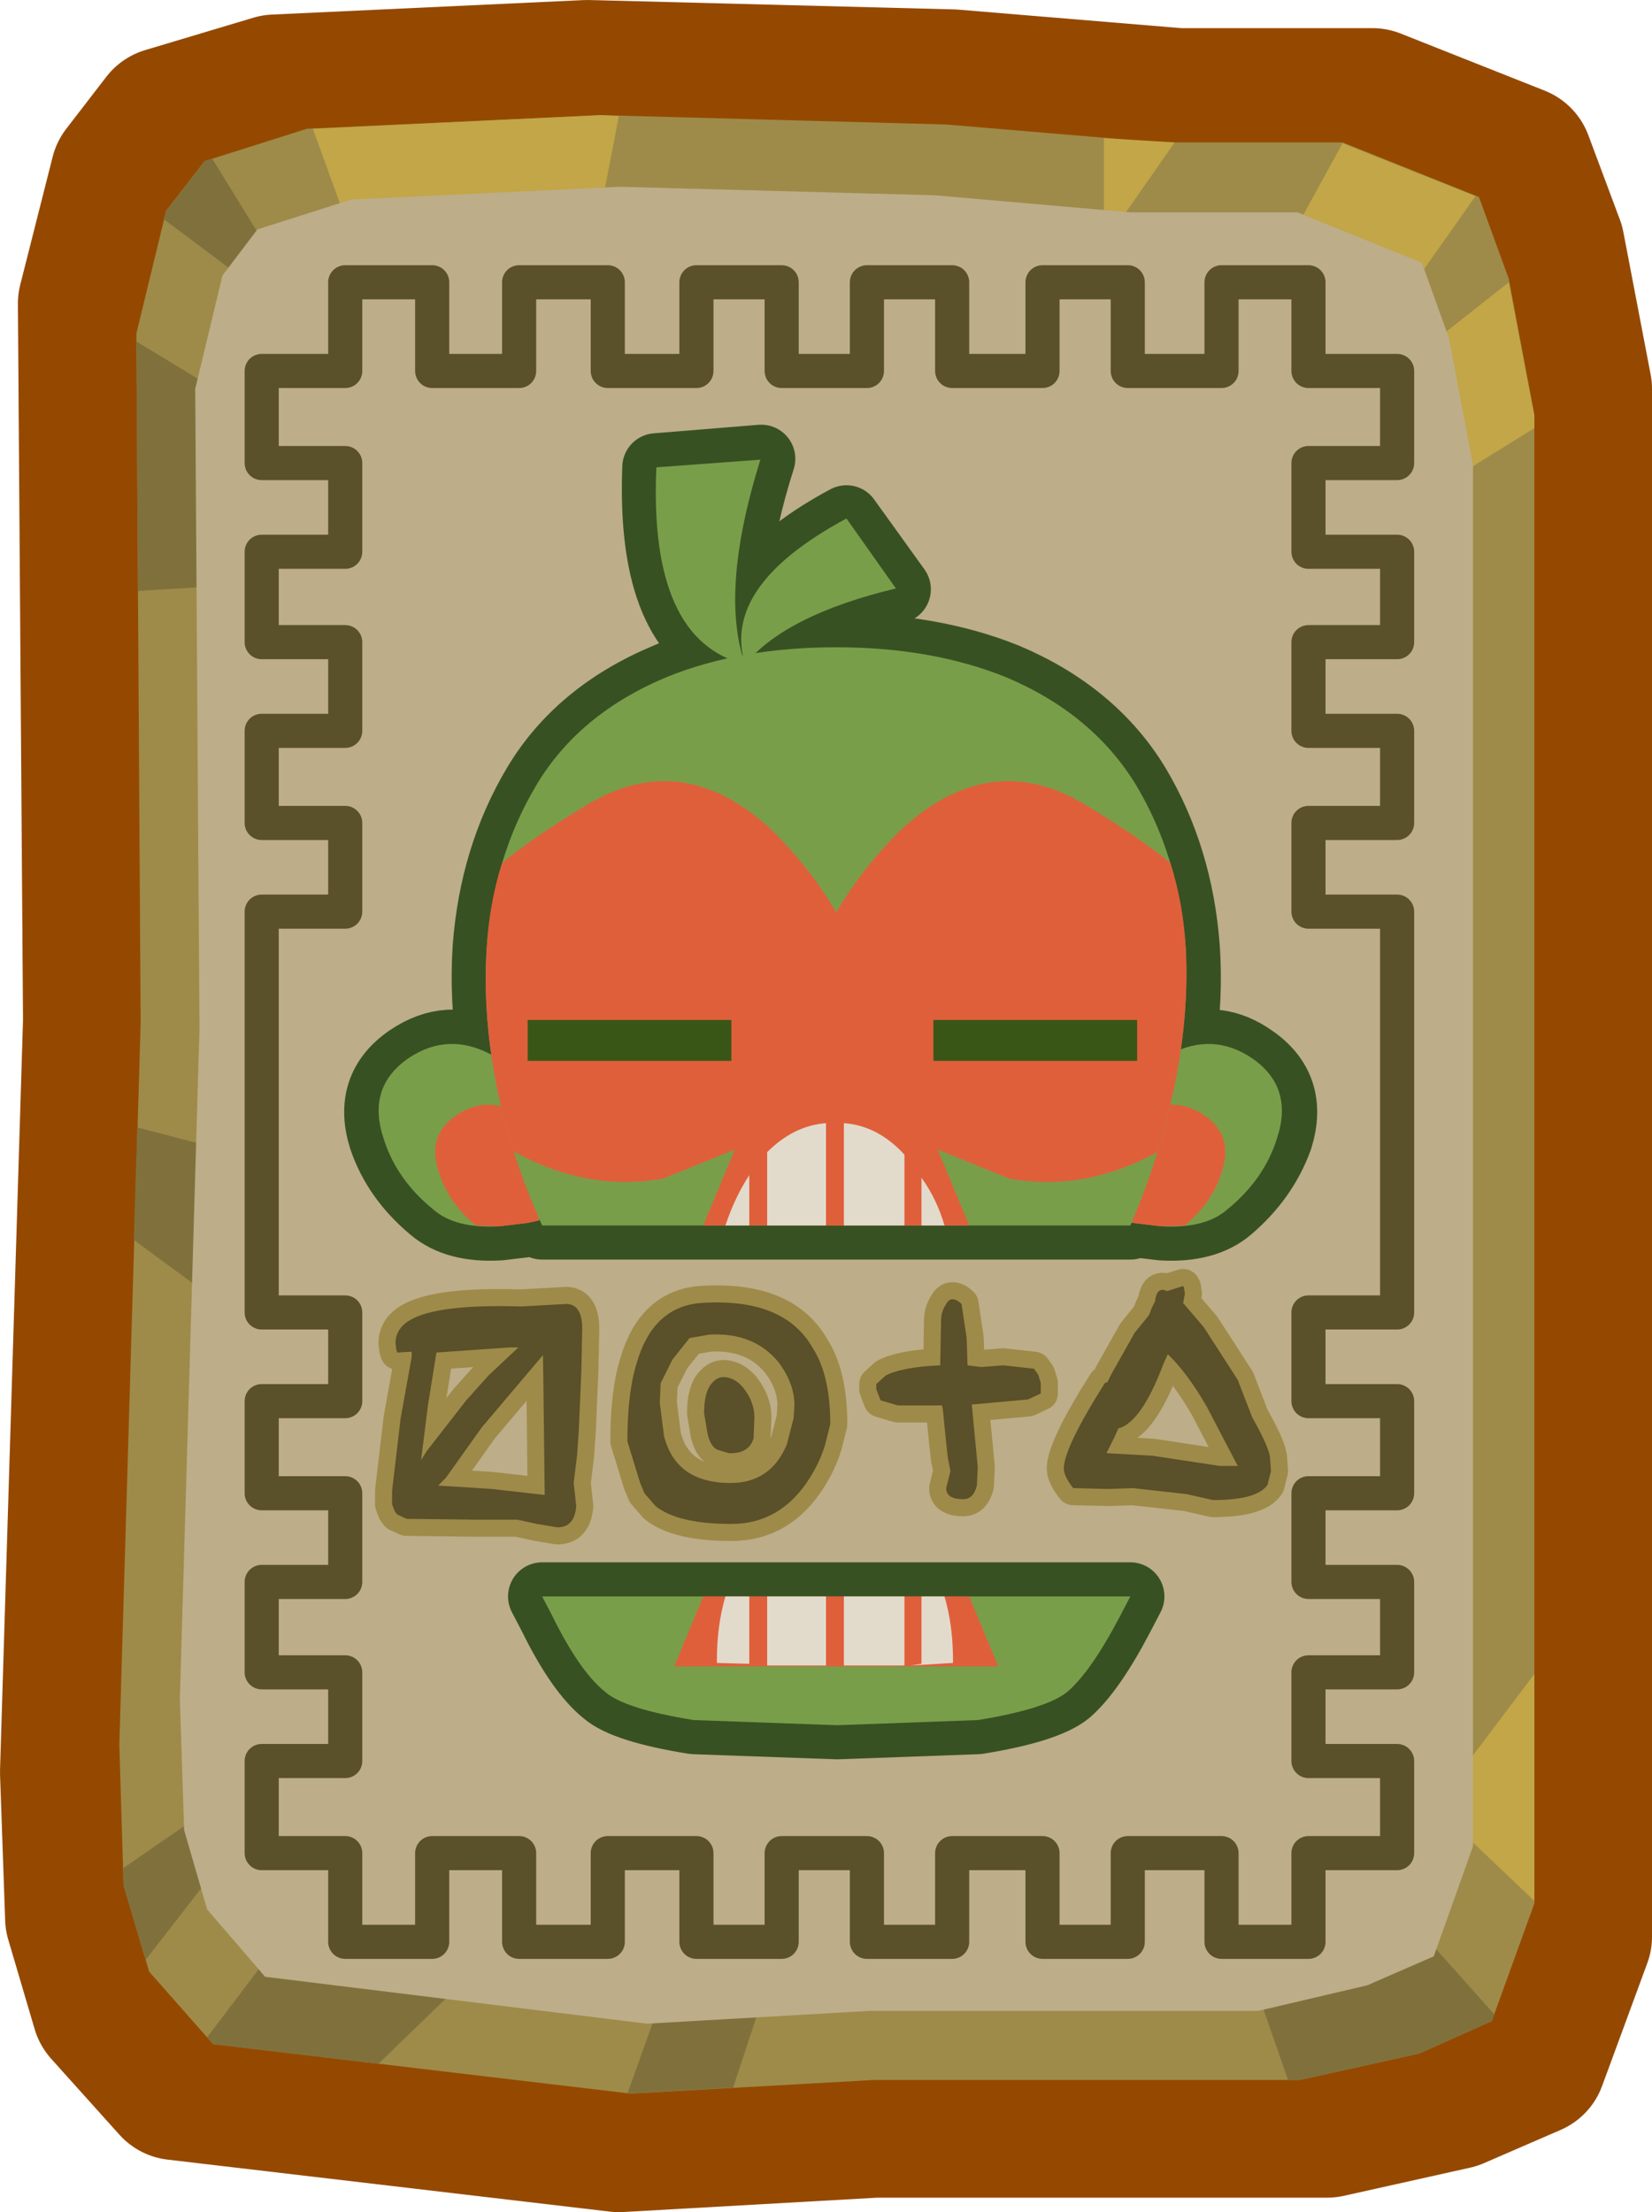 <?xml version="1.0" encoding="UTF-8" standalone="no"?>
<svg xmlns:xlink="http://www.w3.org/1999/xlink" height="129.7px" width="96.9px" xmlns="http://www.w3.org/2000/svg">
  <g transform="matrix(1.0, 0.0, 0.0, 1.0, 48.45, 64.85)">
    <path d="M32.05 -58.7 L20.65 -58.7 7.4 -59.8 -14.0 -60.35 -32.3 -59.5 -38.65 -57.6 -41.0 -54.55 -42.9 -47.05 -42.6 -5.0 -43.95 39.05 -43.65 47.6 -42.1 52.85 -38.1 57.3 -12.15 60.35 2.9 59.5 29.4 59.5 36.8 57.85 41.3 55.9 43.95 48.7 43.95 -42.05 42.35 -50.4 40.5 -55.35 32.05 -58.7" fill="#5a5029" fill-rule="evenodd" stroke="none"/>
    <path d="M32.05 -58.7 L40.5 -55.35 42.35 -50.4 43.95 -42.05 43.95 48.7 41.3 55.9 36.8 57.85 29.4 59.5 2.9 59.5 -12.15 60.35 -38.1 57.3 -42.1 52.85 -43.65 47.6 -43.95 39.05 -42.6 -5.0 -42.9 -47.05 -41.0 -54.55 -38.65 -57.6 -32.3 -59.5 -14.0 -60.35 7.4 -59.8 20.65 -58.7 32.05 -58.7 Z" fill="none" stroke="#954900" stroke-linecap="round" stroke-linejoin="round" stroke-width="9.0"/>
    <path d="M30.3 -56.5 L19.55 -56.5 7.05 -57.55 -13.2 -58.1 -30.45 -57.3 -36.45 -55.4 -38.7 -52.5 -40.45 -45.3 -40.2 -4.85 -41.45 37.45 -41.2 45.7 -39.7 50.75 -35.95 55.0 -11.45 57.9 2.8 57.1 27.8 57.1 34.8 55.55 39.05 53.65 41.55 46.75 41.55 -40.5 40.05 -48.5 38.3 -53.3 30.3 -56.5" fill="#9e8b49" fill-rule="evenodd" stroke="none"/>
    <path d="M35.8 -44.95 L40.05 -48.3 41.55 -40.5 41.55 -39.75 37.2 -37.05 35.8 -44.95 M34.5 -48.25 L27.5 -51.35 30.3 -56.45 38.1 -53.35 34.5 -48.25 M16.3 -50.55 L16.3 -56.75 20.45 -56.5 16.3 -50.55 M-13.4 -51.55 L-27.9 -51.25 -30.1 -57.3 -13.2 -58.1 -12.15 -58.05 -13.4 -51.55 M35.7 41.05 L41.55 33.3 41.55 46.6 35.7 41.05" fill="#c2a647" fill-rule="evenodd" stroke="none"/>
    <path d="M-32.8 -50.35 L-34.1 -48.45 -38.85 -52.0 -38.7 -52.5 -36.45 -55.4 -36.0 -55.55 -32.8 -50.35 M-40.65 -44.95 L-35.2 -41.65 -34.7 -30.55 -40.35 -30.2 -40.45 -44.8 -40.65 -44.95 M-35.8 2.45 L-35.7 11.45 -40.6 7.85 -40.4 1.25 -35.8 2.45 M25.1 51.35 L34.2 47.65 39.2 53.25 39.05 53.65 34.8 55.55 27.8 57.1 27.1 57.1 25.1 51.35 M-36.4 41.35 L-35.4 44.25 -39.9 50.05 -41.2 45.7 -41.25 44.7 -36.4 41.35 M-9.2 51.05 L-3.5 51.65 -5.45 57.55 -11.65 57.9 -9.2 51.05 M-32.1 49.05 L-21.6 51.65 -26.25 56.15 -35.95 55.0 -36.3 54.6 -32.1 49.05" fill="#80713c" fill-rule="evenodd" stroke="none"/>
    <path d="M27.65 -52.4 L17.85 -52.4 6.4 -53.4 -12.1 -53.9 -27.85 -53.15 -33.35 -51.4 -35.4 -48.7 -37.0 -42.05 -36.75 -4.5 -37.9 34.75 -37.65 42.45 -36.3 47.1 -32.9 51.05 -10.5 53.8 2.55 53.05 25.35 53.05 31.75 51.55 35.65 49.85 37.95 43.4 37.95 -37.6 36.55 -45.0 34.95 -49.45 27.65 -52.4" fill="#bdad89" fill-rule="evenodd" stroke="none"/>
    <path d="M-33.1 12.1 L-33.1 -11.4 -28.2 -11.4 -28.2 -16.6 -33.1 -16.6 -33.1 -22.0 -28.2 -22.0 -28.2 -27.2 -33.1 -27.2 -33.1 -32.5 -28.2 -32.5 -28.2 -37.7 -33.1 -37.7 -33.1 -43.1 -28.2 -43.1 -28.2 -48.3 -23.1 -48.3 -23.1 -43.1 -18.0 -43.1 -18.0 -48.3 -12.8 -48.3 -12.8 -43.1 -7.6 -43.1 -7.6 -48.3 -2.6 -48.3 -2.6 -43.1 2.4 -43.1 2.4 -48.3 7.4 -48.3 7.4 -43.1 12.7 -43.1 12.7 -48.3 17.7 -48.3 17.7 -43.1 23.2 -43.1 23.2 -48.3 28.3 -48.3 28.3 -43.1 33.5 -43.1 33.5 -37.7 28.3 -37.7 28.3 -32.5 33.5 -32.5 33.5 -27.2 28.3 -27.2 28.3 -22.0 33.5 -22.0 33.5 -16.6 28.3 -16.6 28.3 -11.4 33.5 -11.4 33.5 12.1 28.3 12.1 28.3 17.3 33.5 17.3 33.5 22.7 28.3 22.7 28.3 27.9 33.5 27.9 33.5 33.2 28.3 33.2 28.3 38.4 33.5 38.4 33.5 43.8 28.3 43.8 28.3 49.0 23.2 49.0 23.2 43.8 17.7 43.8 17.7 49.0 12.7 49.0 12.7 43.8 7.4 43.8 7.4 49.0 2.4 49.0 2.4 43.8 -2.6 43.8 -2.6 49.0 -7.6 49.0 -7.6 43.8 -12.8 43.8 -12.8 49.0 -18.0 49.0 -18.0 43.8 -23.1 43.8 -23.1 49.0 -28.2 49.0 -28.2 43.8 -33.1 43.8 -33.1 38.4 -28.2 38.4 -28.2 33.2 -33.1 33.2 -33.1 27.9 -28.2 27.9 -28.2 22.7 -33.1 22.7 -33.1 17.3 -28.2 17.3 -28.2 12.1 -33.1 12.1 Z" fill="none" stroke="#5a5029" stroke-linecap="round" stroke-linejoin="round" stroke-width="2.0"/>
    <path d="M17.25 29.9 Q15.55 33.15 14.15 34.35 12.9 35.35 8.9 36.0 L0.65 36.3 -7.75 36.0 Q-11.8 35.35 -12.95 34.35 -14.45 33.15 -16.05 29.9 L-16.65 28.75 17.85 28.75 17.25 29.9" fill="#799e49" fill-rule="evenodd" stroke="none"/>
    <path d="M17.25 29.9 Q15.55 33.15 14.15 34.35 12.9 35.35 8.9 36.0 L0.65 36.3 -7.75 36.0 Q-11.8 35.35 -12.95 34.35 -14.45 33.15 -16.05 29.9 L-16.65 28.75 17.85 28.75 17.25 29.9 Z" fill="none" stroke="#385123" stroke-linecap="round" stroke-linejoin="round" stroke-width="4.0"/>
    <path d="M-19.75 -3.1 L-19.6 -3.05 Q-20.1 -6.3 -19.9 -9.3 -19.5 -14.6 -17.0 -18.8 -14.5 -23.0 -9.35 -25.15 -7.65 -25.9 -5.75 -26.25 -10.3 -28.3 -9.95 -37.45 L-3.8 -37.95 Q-6.05 -30.9 -4.95 -26.6 -5.5 -30.8 1.2 -34.4 L4.15 -30.3 Q-1.7 -28.95 -4.2 -26.55 L0.6 -26.9 Q6.2 -26.9 10.55 -25.15 15.65 -23.0 18.2 -18.8 20.7 -14.6 21.1 -9.3 21.3 -6.45 20.85 -3.35 23.0 -4.2 25.0 -2.8 27.5 -1.1 26.55 1.9 25.7 4.25 23.65 6.0 22.25 7.2 19.7 7.05 L18.0 6.85 17.9 6.85 17.85 7.0 -16.65 7.0 -16.8 6.7 -17.45 6.85 -19.15 7.05 Q-21.7 7.2 -23.1 6.0 -25.2 4.25 -26.0 1.9 -26.95 -1.1 -24.45 -2.8 -22.15 -4.35 -19.75 -3.1" fill="#9e8b49" fill-rule="evenodd" stroke="none"/>
    <path d="M-19.75 -3.1 Q-22.15 -4.35 -24.45 -2.8 -26.95 -1.1 -26.0 1.9 -25.2 4.25 -23.1 6.0 -21.7 7.2 -19.15 7.05 L-17.45 6.85 -16.8 6.7 -16.65 7.0 17.85 7.0 17.9 6.85 18.0 6.85 19.7 7.05 Q22.25 7.2 23.65 6.0 25.7 4.25 26.55 1.9 27.5 -1.1 25.0 -2.8 23.0 -4.2 20.85 -3.35 21.3 -6.45 21.1 -9.3 20.7 -14.6 18.2 -18.8 15.65 -23.0 10.55 -25.15 6.2 -26.9 0.6 -26.9 L-4.2 -26.55 Q-1.7 -28.95 4.15 -30.3 L1.2 -34.4 Q-5.5 -30.8 -4.95 -26.6 -6.05 -30.9 -3.8 -37.95 L-9.95 -37.45 Q-10.3 -28.3 -5.75 -26.25 -7.65 -25.9 -9.35 -25.15 -14.5 -23.0 -17.0 -18.8 -19.5 -14.6 -19.9 -9.3 -20.1 -6.3 -19.6 -3.05 L-19.75 -3.1 Z" fill="none" stroke="#385123" stroke-linecap="round" stroke-linejoin="round" stroke-width="4.0"/>
    <path d="M17.25 29.9 Q15.55 33.15 14.15 34.35 12.9 35.35 8.9 36.0 L0.65 36.3 -7.75 36.0 Q-11.8 35.35 -12.95 34.35 -14.45 33.15 -16.05 29.9 L-16.65 28.75 17.85 28.75 17.25 29.9" fill="#799e49" fill-rule="evenodd" stroke="none"/>
    <path d="M10.1 32.85 L-8.9 32.85 -7.2 28.75 8.4 28.75 10.1 32.85" fill="#e05f3b" fill-rule="evenodd" stroke="none"/>
    <path d="M4.6 32.8 L1.05 32.8 1.05 28.75 4.6 28.75 4.6 32.8 M7.45 32.65 L4.95 32.8 5.6 32.7 5.6 28.75 6.95 28.75 Q7.45 30.45 7.45 32.5 L7.45 32.65 M-6.4 32.65 L-6.4 32.5 Q-6.4 30.45 -5.9 28.75 L-4.5 28.75 -4.5 32.7 -6.4 32.65 M0.0 32.8 L-3.45 32.8 -3.45 28.75 0.0 28.75 0.0 32.8" fill="#e2dbcc" fill-rule="evenodd" stroke="none"/>
    <path d="M-18.25 -2.05 L-19.7 -3.05 Q-22.2 -4.35 -24.5 -2.8 -26.95 -1.1 -25.95 1.9 -25.2 4.3 -23.05 6.05 -21.75 7.2 -19.15 7.05 L-17.5 6.85 -16.8 6.7 -17.75 -1.5 -18.25 -2.05" fill="#799e49" fill-rule="evenodd" stroke="none"/>
    <path d="M-18.2 0.35 Q-20.0 -0.6 -21.7 0.55 -23.45 1.75 -22.7 3.9 -22.15 5.65 -20.6 6.95 L-20.55 7.0 -19.15 7.05 -17.5 6.85 -16.85 6.7 -17.45 0.8 -18.2 0.35" fill="#e05f3b" fill-rule="evenodd" stroke="none"/>
    <path d="M20.2 -3.05 Q22.7 -4.35 25.0 -2.8 27.45 -1.1 26.45 1.9 25.7 4.3 23.55 6.05 22.25 7.2 19.65 7.05 L18.0 6.85 17.3 6.7 18.25 -1.5 18.75 -2.05 20.2 -3.05" fill="#799e49" fill-rule="evenodd" stroke="none"/>
    <path d="M18.7 0.35 Q20.5 -0.6 22.2 0.55 23.95 1.75 23.2 3.9 22.65 5.65 21.1 6.95 L21.05 7.0 19.65 7.05 18.0 6.85 17.35 6.7 17.95 0.8 18.7 0.35" fill="#e05f3b" fill-rule="evenodd" stroke="none"/>
    <path d="M-9.95 -37.45 L-3.85 -37.9 Q-6.25 -30.2 -4.75 -25.9 -10.4 -27.3 -9.95 -37.45" fill="#799e49" fill-rule="evenodd" stroke="none"/>
    <path d="M1.2 -34.45 L4.1 -30.35 Q-2.35 -28.8 -4.75 -25.9 -6.15 -30.5 1.2 -34.45" fill="#799e49" fill-rule="evenodd" stroke="none"/>
    <path d="M21.1 -9.3 Q21.35 -4.75 20.1 0.3 19.25 3.8 17.85 7.0 L-16.65 7.0 Q-18.1 3.8 -19.0 0.3 -20.2 -4.75 -19.9 -9.3 -19.5 -14.6 -17.0 -18.8 -14.5 -23.0 -9.35 -25.15 -5.05 -26.9 0.6 -26.9 6.2 -26.9 10.55 -25.15 15.65 -23.0 18.2 -18.8 20.7 -14.6 21.1 -9.3" fill="#799e49" fill-rule="evenodd" stroke="none"/>
    <path d="M15.4 -17.55 Q18.45 -15.7 20.2 -14.25 20.95 -11.9 21.1 -9.3 21.35 -4.75 20.1 0.3 L19.45 2.7 Q15.1 5.05 10.75 4.25 L6.55 2.55 8.4 7.0 -7.2 7.0 -5.35 2.55 -9.55 4.25 Q-14.0 5.05 -18.35 2.65 L-19.0 0.3 Q-20.2 -4.75 -19.9 -9.3 -19.75 -11.9 -19.0 -14.25 -17.25 -15.7 -14.2 -17.55 -8.55 -21.1 -3.25 -16.25 -0.95 -14.0 0.6 -11.35 2.15 -14.0 4.45 -16.25 9.75 -21.1 15.4 -17.55" fill="#e05f3b" fill-rule="evenodd" stroke="none"/>
    <path d="M-17.5 -5.05 L-5.55 -5.05 -5.55 -2.65 -17.5 -2.65 -17.5 -5.05" fill="#3a5616" fill-rule="evenodd" stroke="none"/>
    <path d="M6.3 -5.05 L18.25 -5.05 18.25 -2.65 6.3 -2.65 6.3 -5.05" fill="#3a5616" fill-rule="evenodd" stroke="none"/>
    <path d="M1.05 1.0 Q3.05 1.15 4.6 2.85 L4.6 7.0 1.05 7.0 1.05 1.0 M5.6 4.2 Q6.5 5.45 6.95 7.0 L5.6 7.0 5.6 4.2 M-4.5 7.0 L-5.9 7.0 Q-5.35 5.35 -4.5 4.05 L-4.5 7.0 M-3.45 2.7 Q-1.9 1.15 0.0 1.0 L0.0 7.0 -3.45 7.0 -3.45 2.7" fill="#e2dbcc" fill-rule="evenodd" stroke="none"/>
    <path d="M8.9 21.15 L8.85 22.25 Q8.65 23.05 8.05 23.05 7.05 23.05 7.05 22.4 L7.3 21.4 7.15 20.65 7.05 19.75 6.85 17.75 6.8 17.55 4.2 17.55 3.2 17.25 2.95 16.6 2.95 16.3 3.5 15.8 Q4.45 15.3 6.7 15.2 L6.75 12.55 Q6.75 12.05 7.05 11.6 7.35 11.05 7.95 11.6 L8.25 13.6 8.3 15.2 9.1 15.3 10.4 15.2 12.2 15.4 12.45 15.75 12.6 16.25 12.6 16.85 11.85 17.2 8.55 17.5 8.9 21.15 M26.05 20.7 L26.1 21.4 25.9 22.2 Q25.3 23.1 22.7 23.1 L21.15 22.75 18.0 22.4 16.6 22.45 14.5 22.4 Q13.95 21.7 13.95 21.25 13.95 20.05 16.35 16.25 L16.45 16.2 16.5 16.2 16.75 15.7 18.1 13.3 18.95 12.25 19.1 11.85 19.3 11.45 Q19.4 10.55 20.0 10.85 L20.95 10.55 21.0 10.65 21.05 11.0 20.95 11.55 22.15 12.95 24.15 16.05 25.0 18.25 Q26.05 20.1 26.05 20.7 M-14.3 13.05 L-14.35 15.5 -14.5 19.0 -14.6 20.45 -14.8 22.1 -14.65 23.45 Q-14.75 24.7 -15.75 24.7 L-16.95 24.5 -18.1 24.25 -20.55 24.25 -24.6 24.2 -25.15 23.95 -25.3 23.75 -25.45 23.35 -25.45 23.3 -25.45 22.55 -24.95 18.3 -24.3 14.7 -24.3 14.4 -25.15 14.45 -25.2 14.3 -25.25 13.9 Q-25.25 13.05 -24.4 12.55 -22.8 11.6 -17.9 11.75 L-15.2 11.6 Q-14.3 11.65 -14.3 13.05 M-19.6 22.45 L-16.5 22.8 -16.55 18.4 -16.6 14.6 -20.2 18.85 -22.3 21.8 -22.75 22.25 -19.6 22.45 M-18.55 14.15 L-22.85 14.45 -23.35 17.55 -23.75 20.75 -23.4 20.2 -21.1 17.25 -19.8 15.8 -18.15 14.25 -18.05 14.15 -18.55 14.15 M19.15 20.5 L23.1 21.1 24.15 21.1 22.35 17.65 Q21.2 15.65 20.05 14.55 L19.8 15.1 Q18.5 18.55 17.15 18.9 L16.9 19.45 16.45 20.35 19.15 20.5 M-4.2 18.25 L-4.25 19.5 Q-4.55 20.4 -5.7 20.35 L-6.2 20.2 Q-6.75 20.1 -6.95 19.2 L-7.15 18.0 Q-7.15 16.7 -6.65 16.2 -6.25 15.75 -5.65 15.95 -5.1 16.1 -4.65 16.8 -4.2 17.5 -4.2 18.25 M0.25 18.65 L-0.05 19.85 Q-0.35 20.85 -0.95 21.8 -2.65 24.5 -5.55 24.5 -8.7 24.5 -10.0 23.45 L-10.65 22.7 -10.9 22.1 -11.65 19.65 Q-11.65 16.8 -11.1 15.05 -10.15 11.8 -7.4 11.55 -2.5 11.2 -0.8 14.15 0.25 15.75 0.25 18.65 M-6.85 13.4 L-8.0 13.6 -9.0 14.85 -9.7 16.25 -9.75 17.4 -9.5 19.35 Q-8.8 22.1 -5.6 22.1 -3.25 22.1 -2.3 19.85 L-1.9 18.3 -1.85 17.55 Q-1.85 16.25 -2.8 15.0 -4.25 13.25 -6.85 13.4" fill="#5a5029" fill-rule="evenodd" stroke="none"/>
    <path d="M8.9 21.15 L8.85 22.25 Q8.65 23.05 8.05 23.05 7.05 23.05 7.05 22.4 L7.3 21.4 7.15 20.65 7.05 19.75 6.85 17.75 6.8 17.55 4.2 17.55 3.2 17.25 2.95 16.6 2.95 16.3 3.5 15.8 Q4.45 15.3 6.7 15.2 L6.75 12.55 Q6.75 12.05 7.05 11.6 7.35 11.05 7.95 11.6 L8.25 13.6 8.3 15.2 9.1 15.3 10.4 15.2 12.2 15.4 12.45 15.75 12.6 16.25 12.6 16.85 11.85 17.2 8.55 17.5 8.9 21.15 M26.05 20.7 L26.1 21.4 25.9 22.2 Q25.3 23.1 22.7 23.1 L21.15 22.75 18.0 22.4 16.6 22.45 14.5 22.4 Q13.95 21.7 13.95 21.25 13.95 20.05 16.35 16.25 L16.45 16.2 16.5 16.2 16.75 15.7 18.1 13.3 18.95 12.25 19.1 11.85 19.3 11.45 Q19.4 10.55 20.0 10.85 L20.95 10.55 21.0 10.65 21.05 11.0 20.95 11.55 22.15 12.95 24.15 16.05 25.0 18.25 Q26.05 20.1 26.05 20.7 M-14.3 13.05 L-14.35 15.5 -14.5 19.0 -14.6 20.45 -14.8 22.1 -14.65 23.45 Q-14.75 24.7 -15.75 24.7 L-16.95 24.5 -18.1 24.25 -20.55 24.25 -24.6 24.2 -25.15 23.95 -25.3 23.75 -25.45 23.35 -25.45 23.3 -25.45 22.55 -24.95 18.3 -24.3 14.7 -24.3 14.4 -25.15 14.45 -25.2 14.3 -25.25 13.9 Q-25.25 13.05 -24.4 12.55 -22.8 11.6 -17.9 11.75 L-15.2 11.6 Q-14.3 11.65 -14.3 13.05 M-19.6 22.45 L-16.5 22.8 -16.55 18.4 -16.6 14.6 -20.2 18.85 -22.3 21.8 -22.75 22.25 -19.6 22.45 M-18.55 14.15 L-22.85 14.45 -23.35 17.55 -23.75 20.75 -23.4 20.2 -21.1 17.25 -19.8 15.8 -18.15 14.25 -18.05 14.15 -18.55 14.15 M19.15 20.5 L23.1 21.1 24.15 21.1 22.35 17.65 Q21.2 15.65 20.05 14.55 L19.8 15.1 Q18.5 18.55 17.15 18.9 L16.9 19.45 16.45 20.35 19.15 20.5 M-4.2 18.25 L-4.25 19.5 Q-4.55 20.4 -5.7 20.35 L-6.2 20.2 Q-6.75 20.1 -6.95 19.2 L-7.15 18.0 Q-7.15 16.7 -6.65 16.2 -6.25 15.75 -5.65 15.95 -5.1 16.1 -4.65 16.8 -4.2 17.5 -4.2 18.25 M0.25 18.65 L-0.05 19.85 Q-0.35 20.85 -0.95 21.8 -2.65 24.5 -5.55 24.5 -8.7 24.5 -10.0 23.45 L-10.65 22.7 -10.9 22.1 -11.65 19.65 Q-11.65 16.8 -11.1 15.05 -10.15 11.8 -7.4 11.55 -2.5 11.2 -0.8 14.15 0.25 15.75 0.25 18.65 M-6.85 13.4 L-8.0 13.6 -9.0 14.85 -9.7 16.25 -9.75 17.4 -9.5 19.35 Q-8.8 22.1 -5.6 22.1 -3.25 22.1 -2.3 19.85 L-1.9 18.3 -1.85 17.55 Q-1.85 16.25 -2.8 15.0 -4.25 13.25 -6.85 13.4" fill="none" stroke="#9e8b49" stroke-linecap="round" stroke-linejoin="round" stroke-width="2.0"/>
    <path d="M8.9 21.15 L8.85 22.25 Q8.65 23.05 8.05 23.05 7.05 23.05 7.05 22.4 L7.3 21.4 7.15 20.65 7.05 19.75 6.85 17.75 6.8 17.55 4.2 17.55 3.2 17.25 2.95 16.6 2.95 16.3 3.5 15.8 Q4.45 15.3 6.7 15.2 L6.75 12.55 Q6.75 12.05 7.05 11.6 7.35 11.05 7.95 11.6 L8.25 13.6 8.3 15.2 9.1 15.3 10.4 15.2 12.2 15.4 12.45 15.75 12.6 16.25 12.6 16.85 11.85 17.2 8.55 17.5 8.9 21.15 M26.05 20.7 L26.1 21.4 25.9 22.2 Q25.3 23.1 22.7 23.1 L21.15 22.75 18.0 22.4 16.6 22.45 14.5 22.4 Q13.95 21.7 13.95 21.25 13.95 20.05 16.35 16.25 L16.45 16.2 16.5 16.2 16.75 15.7 18.1 13.3 18.95 12.25 19.1 11.85 19.3 11.45 Q19.4 10.55 20.0 10.85 L20.95 10.55 21.0 10.65 21.05 11.0 20.95 11.55 22.15 12.95 24.15 16.05 25.0 18.25 Q26.05 20.1 26.05 20.7 M-14.3 13.05 L-14.35 15.5 -14.5 19.0 -14.6 20.45 -14.8 22.1 -14.65 23.45 Q-14.75 24.7 -15.75 24.7 L-16.95 24.5 -18.1 24.25 -20.55 24.25 -24.6 24.2 -25.15 23.95 -25.3 23.75 -25.45 23.35 -25.45 23.3 -25.45 22.55 -24.95 18.3 -24.3 14.7 -24.3 14.4 -25.15 14.45 -25.2 14.3 -25.25 13.9 Q-25.25 13.05 -24.4 12.55 -22.8 11.6 -17.9 11.75 L-15.2 11.6 Q-14.3 11.65 -14.3 13.05 M-19.6 22.45 L-16.5 22.8 -16.55 18.4 -16.6 14.6 -20.2 18.85 -22.3 21.8 -22.75 22.25 -19.6 22.45 M-18.55 14.15 L-22.85 14.45 -23.35 17.55 -23.75 20.75 -23.4 20.2 -21.1 17.25 -19.8 15.8 -18.15 14.25 -18.05 14.15 -18.55 14.15 M19.15 20.5 L23.1 21.1 24.15 21.1 22.35 17.65 Q21.2 15.65 20.05 14.55 L19.8 15.1 Q18.5 18.55 17.15 18.9 L16.9 19.45 16.45 20.35 19.15 20.5 M-4.2 18.25 L-4.25 19.5 Q-4.55 20.4 -5.7 20.35 L-6.2 20.2 Q-6.75 20.1 -6.95 19.2 L-7.15 18.0 Q-7.15 16.7 -6.65 16.2 -6.25 15.75 -5.65 15.95 -5.1 16.1 -4.65 16.8 -4.2 17.5 -4.2 18.25 M-6.85 13.4 L-8.0 13.6 -9.0 14.85 -9.7 16.25 -9.75 17.4 -9.5 19.35 Q-8.8 22.1 -5.6 22.1 -3.25 22.1 -2.3 19.85 L-1.9 18.3 -1.85 17.55 Q-1.85 16.25 -2.8 15.0 -4.25 13.25 -6.85 13.4 M0.25 18.65 L-0.05 19.85 Q-0.35 20.85 -0.95 21.8 -2.65 24.5 -5.55 24.5 -8.7 24.5 -10.0 23.45 L-10.65 22.7 -10.9 22.1 -11.65 19.65 Q-11.65 16.8 -11.1 15.05 -10.15 11.8 -7.4 11.55 -2.5 11.2 -0.8 14.15 0.25 15.75 0.25 18.65" fill="#5a5029" fill-rule="evenodd" stroke="none"/>
  </g>
</svg>
